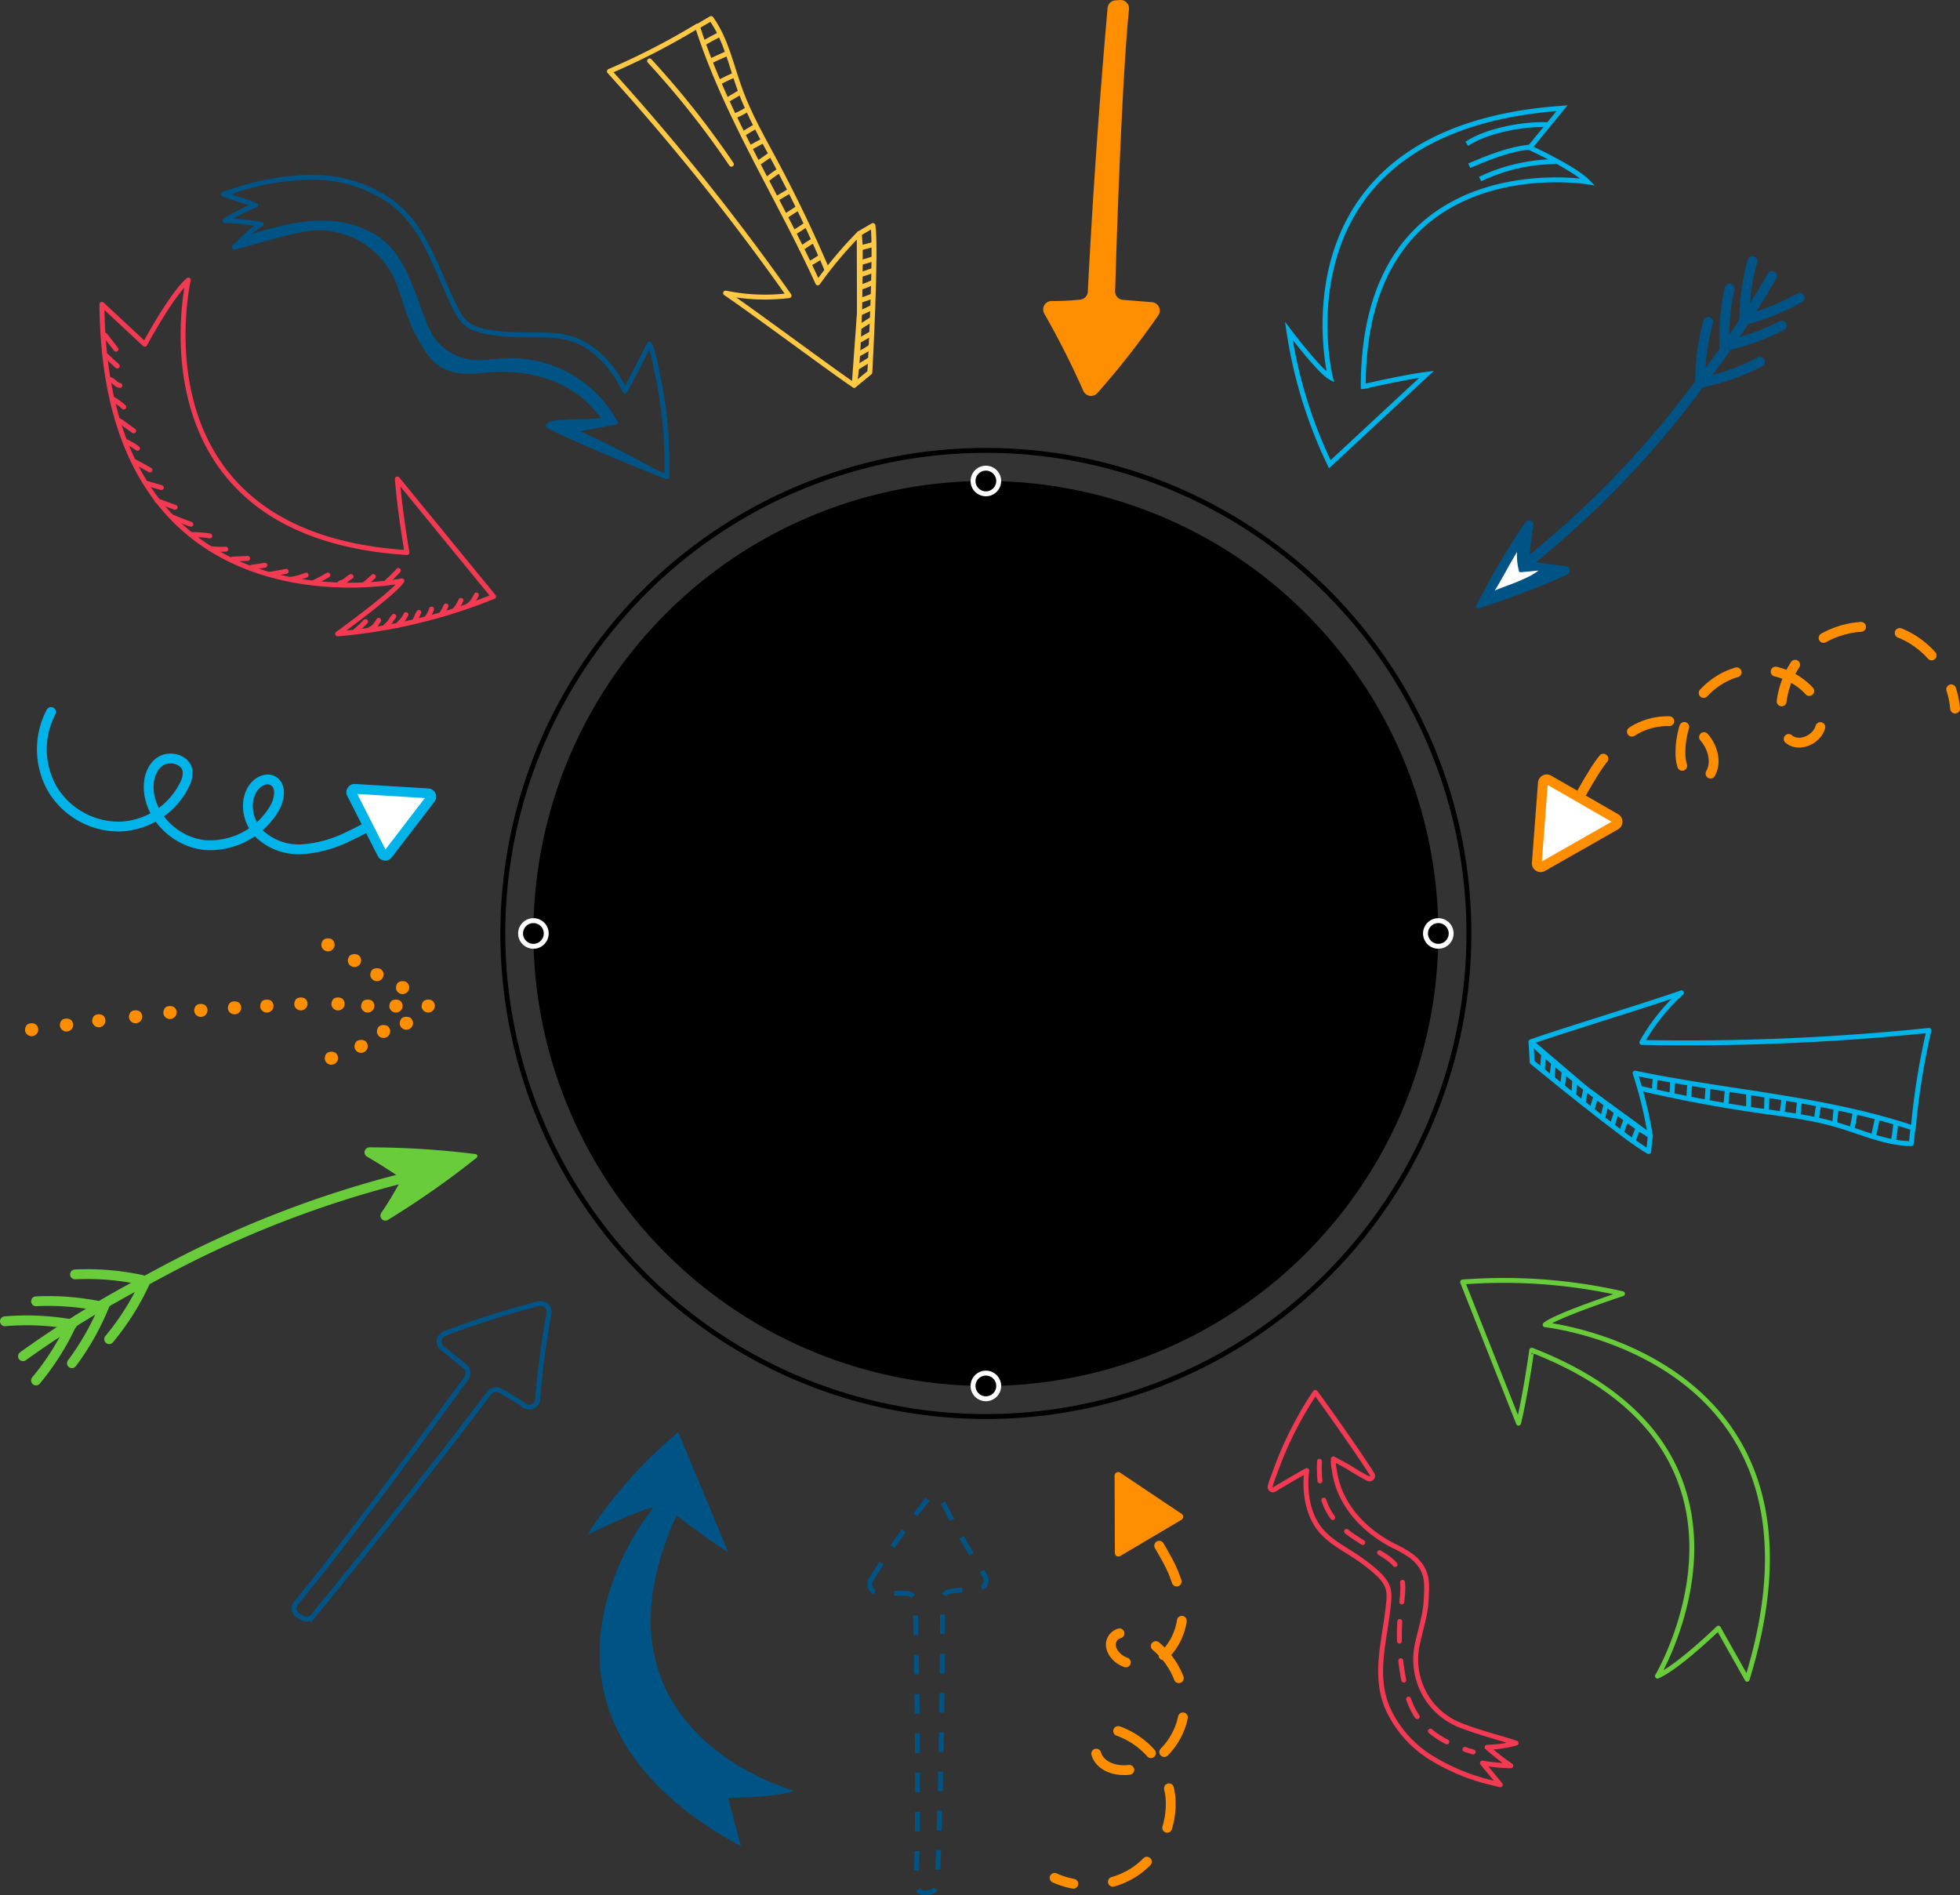 <svg xmlns="http://www.w3.org/2000/svg" viewBox="0 0 399.221 386.031"><rect x="0" y="0" width="399.221" height="386.031" fill="#333333" stroke="none"/><g id="Layer_2" data-name="Layer 2"><g id="OBJECTS"><circle cx="200.807" cy="190.124" r="92.159" transform="translate(-75.623 197.678) rotate(-45)"/><circle cx="200.807" cy="190.124" r="98.388" transform="translate(-75.623 197.678) rotate(-45)" style="fill:none;stroke:#000;stroke-miterlimit:10"/><path d="M295.577,190.124a2.612,2.612,0,1,1-2.612-2.612A2.612,2.612,0,0,1,295.577,190.124Z" style="stroke:#fff;stroke-miterlimit:10"/><path d="M111.26,190.124a2.612,2.612,0,1,1-2.612-2.612A2.612,2.612,0,0,1,111.26,190.124Z" style="stroke:#fff;stroke-miterlimit:10"/><path d="M203.419,97.965a2.612,2.612,0,1,1-2.612-2.612A2.612,2.612,0,0,1,203.419,97.965Z" style="stroke:#fff;stroke-miterlimit:10"/><path d="M203.419,282.283a2.612,2.612,0,1,1-2.612-2.612A2.612,2.612,0,0,1,203.419,282.283Z" style="stroke:#fff;stroke-miterlimit:10"/><path d="M309.306,289.863l-11.398-28.749a108.997,108.997,0,0,1,32.562,2.388s-13.508,4.432-15.749,6.32c0,0,61.498,6.498,41.144,72.199l-5.857-10.399s-8.266,8.01-12.411,9.764c0,0,27.187-45.814-25.602-66.384C311.994,275.002,310.707,284.183,309.306,289.863Z" style="fill:none;stroke:#69cc3b;stroke-linecap:round;stroke-linejoin:round"/><path d="M148.339,316.182l-10.183-24.476a93.432,93.432,0,0,0-18.578,20.932s10.949-5.352,13.454-5.532c0,0-33.898,40.755,17.882,68.952l-2.618-9.89s9.867-.02,13.462-1.421c0,0-44.09-11.894-23.954-56.089C137.804,308.658,144.083,313.529,148.339,316.182Z" style="fill:#005385"/><path d="M214.806,382.478a16.474,16.474,0,0,0,3.81,1.198" style="fill:none;stroke:#ff8e00;stroke-linecap:round;stroke-linejoin:round;stroke-width:2px"/><path d="M226.676,383.281a16.267,16.267,0,0,0,4.707-2.218,16.665,16.665,0,0,0,7.016-15.029,16.165,16.165,0,0,0-9.957-13.2,5.076,5.076,0,0,0-2.978-.41c-2.432.583-3.069,4.178-1.473,6.103s4.455,2.319,6.904,1.809c5.778-1.202,10.14-6.875,10.307-12.774a16.074,16.074,0,0,0-8.816-14.28c-1.993-1.018-5.024-1.301-5.926.747-.701,1.594.576,3.433,2.121,4.237,3.042,1.585,7.033.511,9.363-2.007a12.298,12.298,0,0,0,2.795-9.584,26.276,26.276,0,0,0-3.378-9.649,62.3,62.3,0,0,0-3.482-5.694" style="fill:none;stroke:#ff8e00;stroke-linecap:round;stroke-linejoin:round;stroke-width:2px;stroke-dasharray:8.135,8.135"/><path d="M231.465,308.059q-1.238-1.571-2.576-3.06" style="fill:none;stroke:#ff8e00;stroke-linecap:round;stroke-linejoin:round;stroke-width:2px"/><path d="M240.637,309.55l-12.469,7.377a.721.721,0,0,1-1.088-.618l-.055-15.76a.721.721,0,0,1,1.122-.602l12.524,8.383A.721.721,0,0,1,240.637,309.55Z" style="fill:#ff8e00"/><path d="M398.221,144.318a17.84,17.84,0,0,0-.793-3.916" style="fill:none;stroke:#ff8e00;stroke-linecap:round;stroke-linejoin:round;stroke-width:2px"/><path d="M393.443,133.497a17.849,17.849,0,0,0-5.415-4.103,18.103,18.103,0,0,0-17.965,1.391,17.561,17.561,0,0,0-7.167,16.47,5.515,5.515,0,0,0,1.203,3.036c1.851,1.989,5.592.672,6.56-1.867s-.186-5.453-1.976-7.497c-4.223-4.823-11.92-5.919-17.589-2.926s-9.067,9.561-8.799,15.967c.102,2.429,1.453,5.448,3.872,5.207,1.882-.188,2.939-2.379,2.875-4.269-.126-3.724-3.273-6.926-6.899-7.785a13.36,13.36,0,0,0-10.559,2.476,28.543,28.543,0,0,0-7.323,8.35,67.68,67.68,0,0,0-3.849,7.007" style="fill:none;stroke:#ff8e00;stroke-linecap:round;stroke-linejoin:round;stroke-width:2px;stroke-dasharray:8.029,8.029"/><path d="M318.796,168.631q-.749,1.855-1.388,3.751" style="fill:none;stroke:#ff8e00;stroke-linecap:round;stroke-linejoin:round;stroke-width:2px"/><path d="M315.437,158.84l13.638,7.854a.783.783,0,0,1-.004,1.359l-14.878,8.47a.783.783,0,0,1-1.168-.74l1.24-16.325A.783.783,0,0,1,315.437,158.84Z" style="fill:#fff;stroke:#ff8e00;stroke-linecap:round;stroke-linejoin:round;stroke-width:2px"/><path d="M10.402,145.02a16.31,16.31,0,0,0,.328,15.774,15.805,15.805,0,0,0,13.795,7.557,15.331,15.331,0,0,0,13.1-8.618,4.813,4.813,0,0,0,.57-2.793c-.404-2.337-3.767-3.16-5.686-1.766s-2.466,4.075-2.134,6.423c.785,5.541,5.888,10.016,11.46,10.534a15.244,15.244,0,0,0,14.052-7.472c1.085-1.824,1.538-4.676-.345-5.654-1.466-.761-3.284.336-4.139,1.749-1.685,2.783-.913,6.625,1.328,8.983a11.663,11.663,0,0,0,8.9,3.23,24.92,24.92,0,0,0,9.338-2.608,59.145,59.145,0,0,0,11.9-7.283" style="fill:none;stroke:#00b4e9;stroke-linecap:round;stroke-linejoin:round;stroke-width:2px"/><path d="M77.845,173.916l-6.221-12.25a.684.684,0,0,1,.651-.992l14.918.91a.684.684,0,0,1,.501,1.099l-8.698,11.341A.684.684,0,0,1,77.845,173.916Z" style="fill:#fff;stroke:#00b4e9;stroke-linecap:round;stroke-linejoin:round;stroke-width:2px"/><path d="M118.947,85.875c.362-.005,4.309-.253,4.333-.278a9.611,9.611,0,0,0-1.564-2.075c-5.463-6.655-14.171-8.87-22.47-8.141a25.574,25.574,0,0,1-5.117.215c-5.385-.595-6.781-3.693-8.661-6.957-2.069-3.59-2.857-7.391-4.337-11.212A17.67,17.67,0,0,0,72.28,48.042a17.38,17.38,0,0,0-10.899-1.245c-4.592.902-9.136,2.393-13.667,3.565,1.806-1.663,3.342-3.51,5.495-4.687-.025,0-.049-.012-.073-.012a57.798,57.798,0,0,0-7.303-.728,42.828,42.828,0,0,1,6.258-3.172c-1.898-.666-4.672-1.525-6.57-2.191l1.889-.633A50.438,50.438,0,0,1,63.71,36.116a27.701,27.701,0,0,1,15.664,4.78c6.919,4.961,9.094,12.945,12.771,20.632,2.134,4.466,2.848,5.957,11.585,6.578,5.128.361,9.873-.547,14.36,1.553,4.083,1.915,7.358,5.98,9.205,9.998,1.058-1.873,4.112-7.809,4.962-9.572.903,1.718,1.21,4.078,1.628,5.972.521,2.354.92,4.733,1.227,7.13a88.609,88.609,0,0,1,.709,13.906c-1.665-.519-21.96-8.931-24.156-10.4.706-.678,2.538-.668,3.495-.727C116.416,85.875,117.684,85.872,118.947,85.875Z" style="fill:none;stroke:#005385;stroke-linecap:round;stroke-linejoin:round"/><path d="M122.299,85.658c.242-.492.183-.372.424-.864-4.523-6.14-12.339-9.528-19.992-9.439-2.59.03-5.177.419-7.76.236C83.326,74.765,84.262,60.842,78.876,53.533a17.135,17.135,0,0,0-8.503-6.29c-3.668-1.147-7.647-.801-11.396.045s-7.376,2.177-11.13,3.002a26.461,26.461,0,0,1,5.3-4.588l-3.205,2.343c5.283-1.598,10.672-3.211,16.19-3.108,5.274.098,10.886,2.013,14.186,6.322,3.576,4.668,4.788,10.568,7.181,15.831a10.825,10.825,0,0,0,7.786,6.06c2.637.47,5.333-.09,8.009-.206a24.803,24.803,0,0,1,22.443,12.844.489.489,0,0,1-.346.71q-3.634.657-7.265,1.333c5.987,2.62,11.039,5.4,17.701,9.037-.572-.508-2.229-.691-3.015-.995q-1.69-.654-3.37-1.332-3.478-1.405-6.905-2.934c-1.004-.45-9.616-3.961-10.829-4.845a3.13,3.13,0,0,1,2.238-.71Z" style="fill:#005385"/><path d="M4.679,276.232a210.861,210.861,0,0,1,25.436-15.624c2.142-1.161,4.289-2.311,6.456-3.424a215.599,215.599,0,0,1,44.528-16.955" style="fill:none;stroke:#69cc3b;stroke-linecap:round;stroke-linejoin:round;stroke-width:2px"/><path d="M15.28,259.565a52.382,52.382,0,0,1,13.619,1.128" style="fill:none;stroke:#69cc3b;stroke-linecap:round;stroke-linejoin:round;stroke-width:2px"/><path d="M7.34,265.045a52.382,52.382,0,0,1,13.619,1.128" style="fill:none;stroke:#69cc3b;stroke-linecap:round;stroke-linejoin:round;stroke-width:2px"/><path d="M1,269.115a52.383,52.383,0,0,1,13.651.626" style="fill:none;stroke:#69cc3b;stroke-linecap:round;stroke-linejoin:round;stroke-width:2px"/><path d="M22.236,272.757A52.384,52.384,0,0,0,29.53,261.201" style="fill:none;stroke:#69cc3b;stroke-linecap:round;stroke-linejoin:round;stroke-width:2px"/><path d="M14.651,277.658A52.389,52.389,0,0,0,21.34,265.741" style="fill:none;stroke:#69cc3b;stroke-linecap:round;stroke-linejoin:round;stroke-width:2px"/><path d="M7.34,281.168a52.389,52.389,0,0,0,7.294-11.556" style="fill:none;stroke:#69cc3b;stroke-linecap:round;stroke-linejoin:round;stroke-width:2px"/><path d="M81.648,239.946q-3.364-2.309-6.892-4.366a1.012,1.012,0,0,1,.506-1.889,174.262,174.262,0,0,1,21.614,1.37.419.419,0,0,1,.213.74A179.128,179.128,0,0,1,79,248.475a1.009,1.009,0,0,1-1.335-1.445,70.322,70.322,0,0,0,4.068-6.792Z" style="fill:#69cc3b"/><path d="M360.94,56.222A188.641,188.641,0,0,1,346.014,78.372c-1.314,1.739-2.637,3.472-3.989,5.181a192.918,192.918,0,0,1-29.981,30.309" style="fill:none;stroke:#005385;stroke-linecap:round;stroke-linejoin:round;stroke-width:2px"/><path d="M358.483,73.724a46.872,46.872,0,0,1-11.51,4.128" style="fill:none;stroke:#005385;stroke-linecap:round;stroke-linejoin:round;stroke-width:2px"/><path d="M362.919,66.319a46.87,46.87,0,0,1-11.51,4.128" style="fill:none;stroke:#005385;stroke-linecap:round;stroke-linejoin:round;stroke-width:2px"/><path d="M366.574,60.654a46.877,46.877,0,0,1-11.35,4.549" style="fill:none;stroke:#005385;stroke-linecap:round;stroke-linejoin:round;stroke-width:2px"/><path d="M347.929,65.558a46.871,46.871,0,0,0-1.658,12.115" style="fill:none;stroke:#005385;stroke-linecap:round;stroke-linejoin:round;stroke-width:2px"/><path d="M352.29,58.756A46.879,46.879,0,0,0,351.258,70.94" style="fill:none;stroke:#005385;stroke-linecap:round;stroke-linejoin:round;stroke-width:2px"/><path d="M356.944,53.188a46.876,46.876,0,0,0-1.658,12.115" style="fill:none;stroke:#005385;stroke-linecap:round;stroke-linejoin:round;stroke-width:2px"/><path d="M311.701,114.297q3.595.634,7.231,1.002a.906.906,0,0,1,.288,1.726,155.953,155.953,0,0,1-18.111,6.894.375.375,0,0,1-.448-.523,160.28,160.28,0,0,1,10.036-17.025.903.903,0,0,1,1.622.682,62.919,62.919,0,0,0-.796,7.039Z" style="fill:#005385"/><path d="M308.999,112.434c-1.323,2.085-3.216,5.755-4.539,7.84,3.022-1.237,3.956-1.413,6.447-2.605a12.671,12.671,0,0,0,2.462-1.461l-3.581.337a.427.427,0,0,1-.259-.03.422.422,0,0,1-.157-.276,12.454,12.454,0,0,1-.374-3.806" style="fill:#fff"/><path d="M334.196,230.131c-3.622-2.562-18.866-13.957-22.348-17.932,4.003-1.531,23.983-7.614,30.642-9.989a39.871,39.871,0,0,0-8.073,10.113,479.162,479.162,0,0,0,58.479-2.452,143.144,143.144,0,0,0-3.183,19.894c-18.274-6.129-37.801-7.244-56.668-11.189a81.97,81.97,0,0,1,3.097,12.745Z" style="fill:none;stroke:#00b4e9;stroke-linecap:round;stroke-linejoin:round"/><path d="M311.847,212.2l.226,4.125s19.391,15.953,23.732,18.219l.337-3.221-13.035-9.52Z" style="fill:none;stroke:#00b4e9;stroke-linecap:round;stroke-linejoin:round"/><path d="M314.432,214.619q-.117,1.621-.267,3.239" style="fill:none;stroke:#00b4e9;stroke-linecap:round;stroke-linejoin:round"/><path d="M316.482,216.45a20.546,20.546,0,0,0-.312,2.931" style="fill:none;stroke:#00b4e9;stroke-linecap:round;stroke-linejoin:round"/><path d="M318.608,218.299l-.329,2.722" style="fill:none;stroke:#00b4e9;stroke-linecap:round;stroke-linejoin:round"/><path d="M320.749,220.132q-.098,1.397-.197,2.794" style="fill:none;stroke:#00b4e9;stroke-linecap:round;stroke-linejoin:round"/><path d="M322.993,221.895q-.325,1.369-.546,2.76" style="fill:none;stroke:#00b4e9;stroke-linecap:round;stroke-linejoin:round"/><path d="M325.055,223.44a24.429,24.429,0,0,0-.745,2.461" style="fill:none;stroke:#00b4e9;stroke-linecap:round;stroke-linejoin:round"/><path d="M327.171,224.998a25.197,25.197,0,0,0-.69,2.67" style="fill:none;stroke:#00b4e9;stroke-linecap:round;stroke-linejoin:round"/><path d="M329.224,226.633q-.452,1.258-.802,2.549" style="fill:none;stroke:#00b4e9;stroke-linecap:round;stroke-linejoin:round"/><path d="M331.193,228.098q-.474,1.157-.838,2.356" style="fill:none;stroke:#00b4e9;stroke-linecap:round;stroke-linejoin:round"/><path d="M333.597,229.915q-.37.929-.74,1.859a1.895,1.895,0,0,0-.161.571" style="fill:none;stroke:#00b4e9;stroke-linecap:round;stroke-linejoin:round"/><path d="M334.087,221.667q11.847,2.787,23.911,4.51c5.401.771,10.852,1.385,16.091,2.911,5.04,1.467,9.955,3.787,15.204,3.85q.17-1.6.339-3.2" style="fill:none;stroke:#00b4e9;stroke-linecap:round;stroke-linejoin:round"/><path d="M337.204,219.47a17.261,17.261,0,0,0-.216,2.754" style="fill:none;stroke:#00b4e9;stroke-linecap:round;stroke-linejoin:round"/><path d="M340.674,220.063a27.219,27.219,0,0,1-.152,2.904" style="fill:none;stroke:#00b4e9;stroke-linecap:round;stroke-linejoin:round"/><path d="M344.169,220.8q-.128,1.466-.161,2.937" style="fill:none;stroke:#00b4e9;stroke-linecap:round;stroke-linejoin:round"/><path d="M347.89,221.364q-.025.411-.05.823-.065,1.072-.13,2.145" style="fill:none;stroke:#00b4e9;stroke-linecap:round;stroke-linejoin:round"/><path d="M351.829,221.953l-.298,3.089" style="fill:none;stroke:#00b4e9;stroke-linecap:round;stroke-linejoin:round"/><path d="M356.132,222.529a27.457,27.457,0,0,1-.01,3.232" style="fill:none;stroke:#00b4e9;stroke-linecap:round;stroke-linejoin:round"/><path d="M359.886,223.16q-.022,1.527-.071,3.053" style="fill:none;stroke:#00b4e9;stroke-linecap:round;stroke-linejoin:round"/><path d="M363.385,223.728q-.206,1.518-.412,3.037" style="fill:none;stroke:#00b4e9;stroke-linecap:round;stroke-linejoin:round"/><path d="M366.52,224.24q-.136,1.46-.273,2.919" style="fill:none;stroke:#00b4e9;stroke-linecap:round;stroke-linejoin:round"/><path d="M370.468,225.041a18.153,18.153,0,0,0-.457,2.927" style="fill:none;stroke:#00b4e9;stroke-linecap:round;stroke-linejoin:round"/><path d="M373.979,225.881q-.146,1.459-.292,2.917" style="fill:none;stroke:#00b4e9;stroke-linecap:round;stroke-linejoin:round"/><path d="M377.878,226.571q-.29,1.714-.65,3.416" style="fill:none;stroke:#00b4e9;stroke-linecap:round;stroke-linejoin:round"/><path d="M382.412,227.661q-.355,1.791-.76,3.572" style="fill:none;stroke:#00b4e9;stroke-linecap:round;stroke-linejoin:round"/><path d="M386.168,228.741q-.188,1.796-.49,3.577" style="fill:none;stroke:#00b4e9;stroke-linecap:round;stroke-linejoin:round"/><path d="M5.743,208.561a1.129,1.129,0,0,0-.284.201.601.601,0,0,0-.131.185,1.69,1.69,0,0,0-.229.912,1.216,1.216,0,0,0,.106.393,1.355,1.355,0,0,0,2.581-.415,1.4,1.4,0,0,0-.536-1.224A1.718,1.718,0,0,0,5.743,208.561Z" style="fill:#ff8e00"/><path d="M12.847,207.606a1.126,1.126,0,0,0-.284.201.601.601,0,0,0-.131.185,1.69,1.69,0,0,0-.229.912,1.214,1.214,0,0,0,.106.393,1.353,1.353,0,1,0,2.045-1.639A1.718,1.718,0,0,0,12.847,207.606Z" style="fill:#ff8e00"/><path d="M19.423,206.738a1.127,1.127,0,0,0-.284.201.601.601,0,0,0-.131.185,1.69,1.69,0,0,0-.229.912,1.217,1.217,0,0,0,.106.393,1.354,1.354,0,1,0,2.045-1.639A1.718,1.718,0,0,0,19.423,206.738Z" style="fill:#ff8e00"/><path d="M26.913,205.926a1.126,1.126,0,0,0-.284.201.6.6,0,0,0-.131.185,1.689,1.689,0,0,0-.229.912,1.214,1.214,0,0,0,.106.393,1.353,1.353,0,1,0,2.045-1.639A1.718,1.718,0,0,0,26.913,205.926Z" style="fill:#ff8e00"/><path d="M33.922,205.06a1.129,1.129,0,0,0-.284.201.601.601,0,0,0-.131.185,1.69,1.69,0,0,0-.229.911,1.217,1.217,0,0,0,.106.393,1.354,1.354,0,1,0,2.045-1.639A1.718,1.718,0,0,0,33.922,205.06Z" style="fill:#ff8e00"/><path d="M40.208,204.627a1.131,1.131,0,0,0-.284.201.601.601,0,0,0-.131.185,1.69,1.69,0,0,0-.229.911,1.217,1.217,0,0,0,.106.393,1.354,1.354,0,1,0,2.045-1.639A1.718,1.718,0,0,0,40.208,204.627Z" style="fill:#ff8e00"/><path d="M47.073,204.104a1.127,1.127,0,0,0-.284.201.599.599,0,0,0-.131.185,1.69,1.69,0,0,0-.229.912,1.22,1.22,0,0,0,.106.393,1.354,1.354,0,1,0,2.045-1.639A1.718,1.718,0,0,0,47.073,204.104Z" style="fill:#ff8e00"/><path d="M53.648,203.743a1.128,1.128,0,0,0-.284.201.6.6,0,0,0-.131.185,1.69,1.69,0,0,0-.229.912,1.214,1.214,0,0,0,.106.393,1.354,1.354,0,1,0,2.045-1.639A1.718,1.718,0,0,0,53.648,203.743Z" style="fill:#ff8e00"/><path d="M60.584,203.31a1.127,1.127,0,0,0-.284.201.599.599,0,0,0-.131.185,1.69,1.69,0,0,0-.229.912,1.219,1.219,0,0,0,.106.393,1.354,1.354,0,1,0,2.045-1.639A1.718,1.718,0,0,0,60.584,203.31Z" style="fill:#ff8e00"/><path d="M68.147,203.31a1.128,1.128,0,0,0-.284.201.6.6,0,0,0-.131.185,1.69,1.69,0,0,0-.229.912,1.214,1.214,0,0,0,.106.393,1.354,1.354,0,1,0,2.045-1.639A1.718,1.718,0,0,0,68.147,203.31Z" style="fill:#ff8e00"/><path d="M74.199,203.743a1.126,1.126,0,0,0-.284.201.6.6,0,0,0-.131.185,1.689,1.689,0,0,0-.229.912,1.214,1.214,0,0,0,.106.393,1.353,1.353,0,1,0,2.045-1.639A1.718,1.718,0,0,0,74.199,203.743Z" style="fill:#ff8e00"/><path d="M79.949,203.743a1.128,1.128,0,0,0-.284.201.598.598,0,0,0-.131.185,1.69,1.69,0,0,0-.229.912,1.216,1.216,0,0,0,.106.393,1.354,1.354,0,1,0,2.045-1.639A1.718,1.718,0,0,0,79.949,203.743Z" style="fill:#ff8e00"/><path d="M86.524,203.743a1.126,1.126,0,0,0-.284.201.6.6,0,0,0-.131.185,1.689,1.689,0,0,0-.229.912,1.214,1.214,0,0,0,.106.393,1.353,1.353,0,1,0,2.045-1.639A1.718,1.718,0,0,0,86.524,203.743Z" style="fill:#ff8e00"/><path d="M81.298,199.986a1.131,1.131,0,0,0-.284.201.601.601,0,0,0-.131.185,1.69,1.69,0,0,0-.229.912,1.217,1.217,0,0,0,.106.393,1.353,1.353,0,1,0,2.045-1.639A1.718,1.718,0,0,0,81.298,199.986Z" style="fill:#ff8e00"/><path d="M76.072,197.352a1.127,1.127,0,0,0-.284.201.601.601,0,0,0-.131.185,1.69,1.69,0,0,0-.229.911,1.217,1.217,0,0,0,.106.393,1.354,1.354,0,1,0,2.045-1.639A1.718,1.718,0,0,0,76.072,197.352Z" style="fill:#ff8e00"/><path d="M71.501,194.472a1.131,1.131,0,0,0-.284.201.601.601,0,0,0-.131.185,1.69,1.69,0,0,0-.229.911,1.217,1.217,0,0,0,.106.393,1.354,1.354,0,1,0,2.045-1.639A1.718,1.718,0,0,0,71.501,194.472Z" style="fill:#ff8e00"/><path d="M66.106,191.279a1.126,1.126,0,0,0-.284.201.6.6,0,0,0-.131.185,1.69,1.69,0,0,0-.229.912,1.215,1.215,0,0,0,.106.393,1.353,1.353,0,1,0,2.045-1.639A1.718,1.718,0,0,0,66.106,191.279Z" style="fill:#ff8e00"/><path d="M82.053,207.254a1.126,1.126,0,0,0-.282.205.599.599,0,0,0-.129.187,1.69,1.69,0,0,0-.216.915,1.218,1.218,0,0,0,.111.392,1.354,1.354,0,1,0,2.022-1.667A1.718,1.718,0,0,0,82.053,207.254Z" style="fill:#ff8e00"/><path d="M77.421,208.923a1.128,1.128,0,0,0-.284.201.6.6,0,0,0-.131.185,1.69,1.69,0,0,0-.229.912,1.217,1.217,0,0,0,.106.393,1.354,1.354,0,1,0,2.045-1.639A1.718,1.718,0,0,0,77.421,208.923Z" style="fill:#ff8e00"/><path d="M72.85,211.96a1.131,1.131,0,0,0-.284.201.601.601,0,0,0-.131.185,1.69,1.69,0,0,0-.229.911,1.215,1.215,0,0,0,.106.393,1.353,1.353,0,1,0,2.045-1.639A1.718,1.718,0,0,0,72.85,211.96Z" style="fill:#ff8e00"/><path d="M66.798,214.367a1.128,1.128,0,0,0-.284.201.601.601,0,0,0-.131.185,1.69,1.69,0,0,0-.229.912,1.216,1.216,0,0,0,.106.393,1.354,1.354,0,1,0,2.045-1.639A1.718,1.718,0,0,0,66.798,214.367Z" style="fill:#ff8e00"/><path d="M80.943,97.562l19.582,23.936a109,109,0,0,1-31.752,7.603s11.527-8.321,13.09-10.8c0,0-60.571,12.464-61.106-56.316l8.736,8.132s5.447-10.14,8.864-13.069c0,0-12.008,51.903,44.533,55.489C82.89,112.538,81.332,103.4,80.943,97.562Z" style="fill:none;stroke:#f33a52;stroke-linecap:round;stroke-linejoin:round"/><path d="M21.17,68.157a1.057,1.057,0,0,1,.476.41l1.976,2.564" style="fill:none;stroke:#f33a52;stroke-linecap:round;stroke-linejoin:round"/><path d="M21.608,72.424q1.115,1.091,2.282,2.126" style="fill:none;stroke:#f33a52;stroke-linecap:round;stroke-linejoin:round"/><path d="M22.396,77.301c.775.193,1.233,1.125,2.027,1.216" style="fill:none;stroke:#f33a52;stroke-linecap:round;stroke-linejoin:round"/><path d="M23.068,81.345a10.776,10.776,0,0,1,2.143,1.559" style="fill:none;stroke:#f33a52;stroke-linecap:round;stroke-linejoin:round"/><path d="M23.995,85.544a4.987,4.987,0,0,1,.929.566l2.301,1.644" style="fill:none;stroke:#f33a52;stroke-linecap:round;stroke-linejoin:round"/><path d="M25.814,90.003a17.041,17.041,0,0,1,2.191,1.309" style="fill:none;stroke:#f33a52;stroke-linecap:round;stroke-linejoin:round"/><path d="M27.326,93.987q1.625.83,3.208,1.738" style="fill:none;stroke:#f33a52;stroke-linecap:round;stroke-linejoin:round"/><path d="M29.919,98.457l2.945.849" style="fill:none;stroke:#f33a52;stroke-linecap:round;stroke-linejoin:round"/><path d="M32.016,102q1.818.678,3.644,1.333" style="fill:none;stroke:#f33a52;stroke-linecap:round;stroke-linejoin:round"/><path d="M35.097,105.311q1.861.8,3.774,1.469" style="fill:none;stroke:#f33a52;stroke-linecap:round;stroke-linejoin:round"/><path d="M39.006,108.879a21.116,21.116,0,0,1,3.736.283" style="fill:none;stroke:#f33a52;stroke-linecap:round;stroke-linejoin:round"/><path d="M42.96,111.747a17.862,17.862,0,0,0,3.032.11" style="fill:none;stroke:#f33a52;stroke-linecap:round;stroke-linejoin:round"/><path d="M47.401,113.875l3.032-.141" style="fill:none;stroke:#f33a52;stroke-linecap:round;stroke-linejoin:round"/><path d="M51.357,115.51q1.307-.142,2.6-.386" style="fill:none;stroke:#f33a52;stroke-linecap:round;stroke-linejoin:round"/><path d="M55.197,116.936l3.092-.568" style="fill:none;stroke:#f33a52;stroke-linecap:round;stroke-linejoin:round"/><path d="M59.209,117.989a12.433,12.433,0,0,0,3.148-.856" style="fill:none;stroke:#f33a52;stroke-linecap:round;stroke-linejoin:round"/><path d="M63.928,118.646q1.464-.704,2.864-1.531" style="fill:none;stroke:#f33a52;stroke-linecap:round;stroke-linejoin:round"/><path d="M69.156,118.894a.914.914,0,0,1,.52-.279c.69-.233,1.171-.86,1.822-1.186" style="fill:none;stroke:#f33a52;stroke-linecap:round;stroke-linejoin:round"/><path d="M74.106,119.123q1.006-.803,1.94-1.69" style="fill:none;stroke:#f33a52;stroke-linecap:round;stroke-linejoin:round"/><path d="M78.864,118.463a28.637,28.637,0,0,0,2.275-2.273" style="fill:none;stroke:#f33a52;stroke-linecap:round;stroke-linejoin:round"/><path d="M72.474,128.448A17.042,17.042,0,0,0,74.453,126.6" style="fill:none;stroke:#f33a52;stroke-linecap:round;stroke-linejoin:round"/><path d="M75.436,128.148a2.665,2.665,0,0,0,.983-.762,7.964,7.964,0,0,0,.704-1.038" style="fill:none;stroke:#f33a52;stroke-linecap:round;stroke-linejoin:round"/><path d="M78.534,127.593a7.37,7.37,0,0,0,.805-.818c.315-.395.547-.853.884-1.228" style="fill:none;stroke:#f33a52;stroke-linecap:round;stroke-linejoin:round"/><path d="M81.023,127.34q.401-.433.791-.875a4.118,4.118,0,0,0,.862-1.281" style="fill:none;stroke:#f33a52;stroke-linecap:round;stroke-linejoin:round"/><path d="M84.478,126.427c.182-.346.365-.692.518-1.052a3.078,3.078,0,0,1,.319-.64" style="fill:none;stroke:#f33a52;stroke-linecap:round;stroke-linejoin:round"/><path d="M86.992,125.798a6.163,6.163,0,0,0,.908-1.748" style="fill:none;stroke:#f33a52;stroke-linecap:round;stroke-linejoin:round"/><path d="M89.922,125.134a12.195,12.195,0,0,0,.913-1.719" style="fill:none;stroke:#f33a52;stroke-linecap:round;stroke-linejoin:round"/><path d="M92.539,124.375a8.468,8.468,0,0,0,1.349-2.088" style="fill:none;stroke:#f33a52;stroke-linecap:round;stroke-linejoin:round"/><path d="M95.324,123.381a3.233,3.233,0,0,0,1.01-.965,9.656,9.656,0,0,0,.695-1.223" style="fill:none;stroke:#f33a52;stroke-linecap:round;stroke-linejoin:round"/><path d="M274.732,298.859c-.255-.156-3.119-1.721-3.147-1.715a7.935,7.935,0,0,0,.177,2.137c.881,7.051,5.984,12.433,12.097,15.58a21.101,21.101,0,0,1,3.666,2.104c3.497,2.787,3.106,5.564,2.98,8.67-.137,3.417-1.262,6.417-1.912,9.736a14.583,14.583,0,0,0,2.044,10.448,14.344,14.344,0,0,0,7.058,5.67c3.602,1.393,7.43,2.354,11.109,3.532a24.217,24.217,0,0,1-5.9.851c.017.011.029.03.046.041a47.695,47.695,0,0,0,4.776,3.725,35.354,35.354,0,0,1-5.765-.543c1.031,1.301,2.589,3.122,3.62,4.423l-1.597-.39a41.626,41.626,0,0,1-12.62-5.209,22.861,22.861,0,0,1-8.827-10.236c-2.644-6.51-.645-13.041.174-20.025.478-4.057.636-5.412-5.188-9.694-3.42-2.511-7.132-3.967-9.338-7.41-2.006-3.135-2.501-7.414-2.021-11.033-1.275.686-4.667,2.674-6.618,3.848a.566.566,0,0,1-.838-.629c.314-1.229.869-2.495,1.271-3.609.673-1.873,1.442-3.709,2.284-5.517a73.125,73.125,0,0,1,5.63-10.018c.823.966,9.046,12.586,11.591,16.694a.61.61,0,0,1-.788.866c-.484-.227-.951-.51-1.284-.692C276.499,299.974,275.612,299.417,274.732,298.859Z" style="fill:none;stroke:#f33a52;stroke-linecap:round;stroke-linejoin:round"/><path d="M268.757,297.632c-.43,11.158,4.374,13.742,10.069,17.331,2.23,1.405,4.879,2.512,6.122,4.837,1.119,2.092.792,4.623.512,6.979a46.588,46.588,0,0,0,1.19,18.502c1.835,6.207,6.374,9.556,13.408,11.551" style="fill:none;stroke:#f33a52;stroke-linecap:round;stroke-linejoin:round;stroke-dasharray:4"/><path d="M235.903,64.263A171.492,171.492,0,0,1,223.494,80.092a1.726,1.726,0,0,1-2.857-.522A173.432,173.432,0,0,0,212.7,63.875a1.721,1.721,0,0,1,1.5-2.566,50.394,50.394,0,0,0,5.881-.291,1.715,1.715,0,0,0,1.487-1.62q1.482-28.892,4.026-57.75A1.731,1.731,0,0,1,227.185.075l.922-.07a1.721,1.721,0,0,1,1.848,1.886c-1.506,14.965-2.592,49.5-2.827,57.412a1.722,1.722,0,0,0,1.586,1.767l5.917.478A1.724,1.724,0,0,1,235.903,64.263Z" style="fill:#ff8e00"/><path d="M90.569,271.612a171.47,171.47,0,0,1,19.174-6.075,1.726,1.726,0,0,1,2.066,2.042,173.415,173.415,0,0,0-2.296,17.437,1.721,1.721,0,0,1-2.686,1.274,50.404,50.404,0,0,0-5.021-3.076,1.715,1.715,0,0,0-2.141.499q-17.516,23.025-35.889,45.423a1.731,1.731,0,0,1-2.202.401l-.801-.462a1.721,1.721,0,0,1-.463-2.6c9.682-11.51,30.054-39.418,34.709-45.819a1.722,1.722,0,0,0-.314-2.354l-4.617-3.731A1.724,1.724,0,0,1,90.569,271.612Z" style="fill:none;stroke:#005385;stroke-miterlimit:10"/><path d="M177.408,321.746a171.479,171.479,0,0,1,11.576-16.448,1.726,1.726,0,0,1,2.88.373,173.389,173.389,0,0,0,8.736,15.264,1.721,1.721,0,0,1-1.365,2.64,50.395,50.395,0,0,0-5.858.594,1.715,1.715,0,0,0-1.401,1.694q.011,28.93-1.04,57.881a1.731,1.731,0,0,1-1.509,1.653l-.917.118a1.721,1.721,0,0,1-1.943-1.788c.731-15.023.034-49.568-.14-57.481a1.722,1.722,0,0,0-1.675-1.683l-5.933-.172A1.725,1.725,0,0,1,177.408,321.746Z" style="fill:none;stroke:#005385;stroke-miterlimit:10;stroke-dasharray:4"/><path d="M290.569,76.245,270.86,94.557a94.82,94.82,0,0,1-8.339-27.15s6.217,8.222,8.454,9.442c0,0-12.5-50.574,47.184-54.806l-6.582,8.03s9.102,4.173,11.832,6.98c0,0-45.719-7.583-45.736,41.702C277.674,78.755,285.522,76.902,290.569,76.245Z" style="fill:none;stroke:#00b4e9;stroke-miterlimit:10"/><path d="M298.761,29.295c4.116-2.817,12.149-4.179,16.701-3.885" style="fill:none;stroke:#00b4e9;stroke-miterlimit:10"/><path d="M299.265,33.742c4.057-1.702,8.196-3.426,12.579-3.807" style="fill:none;stroke:#00b4e9;stroke-miterlimit:10"/><path d="M301.475,36.467a36.523,36.523,0,0,1,15.377-3.553" style="fill:none;stroke:#00b4e9;stroke-miterlimit:10"/><path d="M175.203,49.845c.08,4.436-.078,23.467-1.22,28.627-3.603-2.319-20.336-14.82-26.191-18.78a39.871,39.871,0,0,0,12.93.519,479.137,479.137,0,0,0-36.598-45.677A143.146,143.146,0,0,0,142.04,5.32c5.88,18.356,16.543,34.753,24.533,52.293a81.988,81.988,0,0,1,8.438-10.042Z" style="fill:none;stroke:#ffc943;stroke-linecap:round;stroke-linejoin:round"/><path d="M173.983,78.472l3.191-2.624s1.376-25.072.632-29.912l-2.795,1.636.045,16.142Z" style="fill:none;stroke:#ffc943;stroke-linecap:round;stroke-linejoin:round"/><path d="M174.402,74.956q1.375-.866,2.769-1.703" style="fill:none;stroke:#ffc943;stroke-linecap:round;stroke-linejoin:round"/><path d="M174.664,72.22a20.543,20.543,0,0,0,2.546-1.484" style="fill:none;stroke:#ffc943;stroke-linecap:round;stroke-linejoin:round"/><path d="M174.896,69.412l2.389-1.347" style="fill:none;stroke:#ffc943;stroke-linecap:round;stroke-linejoin:round"/><path d="M175.105,66.601l2.368-1.496" style="fill:none;stroke:#ffc943;stroke-linecap:round;stroke-linejoin:round"/><path d="M175.197,63.749q1.296-.549,2.548-1.194" style="fill:none;stroke:#ffc943;stroke-linecap:round;stroke-linejoin:round"/><path d="M175.222,61.173a24.414,24.414,0,0,0,2.425-.857" style="fill:none;stroke:#ffc943;stroke-linecap:round;stroke-linejoin:round"/><path d="M175.225,58.545a25.222,25.222,0,0,0,2.561-1.025" style="fill:none;stroke:#ffc943;stroke-linecap:round;stroke-linejoin:round"/><path d="M175.328,55.922q1.281-.381,2.529-.863" style="fill:none;stroke:#ffc943;stroke-linecap:round;stroke-linejoin:round"/><path d="M175.342,53.468q1.213-.303,2.394-.719" style="fill:none;stroke:#ffc943;stroke-linecap:round;stroke-linejoin:round"/><path d="M175.383,50.454l1.936-.504a1.896,1.896,0,0,0,.555-.209" style="fill:none;stroke:#ffc943;stroke-linecap:round;stroke-linejoin:round"/><path d="M168.445,54.943q-4.768-11.197-10.521-21.94c-2.576-4.809-5.309-9.566-7.181-14.691-1.801-4.93-2.841-10.265-5.899-14.532l-2.78,1.622" style="fill:none;stroke:#ffc943;stroke-linecap:round;stroke-linejoin:round"/><path d="M164.83,53.731a17.244,17.244,0,0,0,2.348-1.456" style="fill:none;stroke:#ffc943;stroke-linecap:round;stroke-linejoin:round"/><path d="M163.253,50.584a27.224,27.224,0,0,1,2.43-1.597" style="fill:none;stroke:#ffc943;stroke-linecap:round;stroke-linejoin:round"/><path d="M161.779,47.331q1.256-.765,2.462-1.61" style="fill:none;stroke:#ffc943;stroke-linecap:round;stroke-linejoin:round"/><path d="M160.03,43.999q.346-.224.693-.447l1.805-1.165" style="fill:none;stroke:#ffc943;stroke-linecap:round;stroke-linejoin:round"/><path d="M158.173,40.476l2.666-1.589" style="fill:none;stroke:#ffc943;stroke-linecap:round;stroke-linejoin:round"/><path d="M156.089,36.667a27.447,27.447,0,0,1,2.61-1.905" style="fill:none;stroke:#ffc943;stroke-linecap:round;stroke-linejoin:round"/><path d="M154.375,33.268q1.244-.886,2.503-1.75" style="fill:none;stroke:#ffc943;stroke-linecap:round;stroke-linejoin:round"/><path d="M152.761,30.111l2.692-1.466" style="fill:none;stroke:#ffc943;stroke-linecap:round;stroke-linejoin:round"/><path d="M151.318,27.282l2.514-1.508" style="fill:none;stroke:#ffc943;stroke-linecap:round;stroke-linejoin:round"/><path d="M149.625,23.626a18.138,18.138,0,0,0,2.629-1.365" style="fill:none;stroke:#ffc943;stroke-linecap:round;stroke-linejoin:round"/><path d="M148.224,20.3l2.524-1.492" style="fill:none;stroke:#ffc943;stroke-linecap:round;stroke-linejoin:round"/><path d="M146.472,16.749q1.554-.781,3.138-1.499" style="fill:none;stroke:#ffc943;stroke-linecap:round;stroke-linejoin:round"/><path d="M144.665,12.449q1.653-.775,3.328-1.502" style="fill:none;stroke:#ffc943;stroke-linecap:round;stroke-linejoin:round"/><path d="M143.313,8.783q1.558-.912,3.173-1.723" style="fill:none;stroke:#ffc943;stroke-linecap:round;stroke-linejoin:round"/><path d="M132.308,12.405a179.233,179.233,0,0,1,16.664,21.046" style="fill:none;stroke:#ffc943;stroke-linecap:round;stroke-linejoin:round"/></g></g></svg>